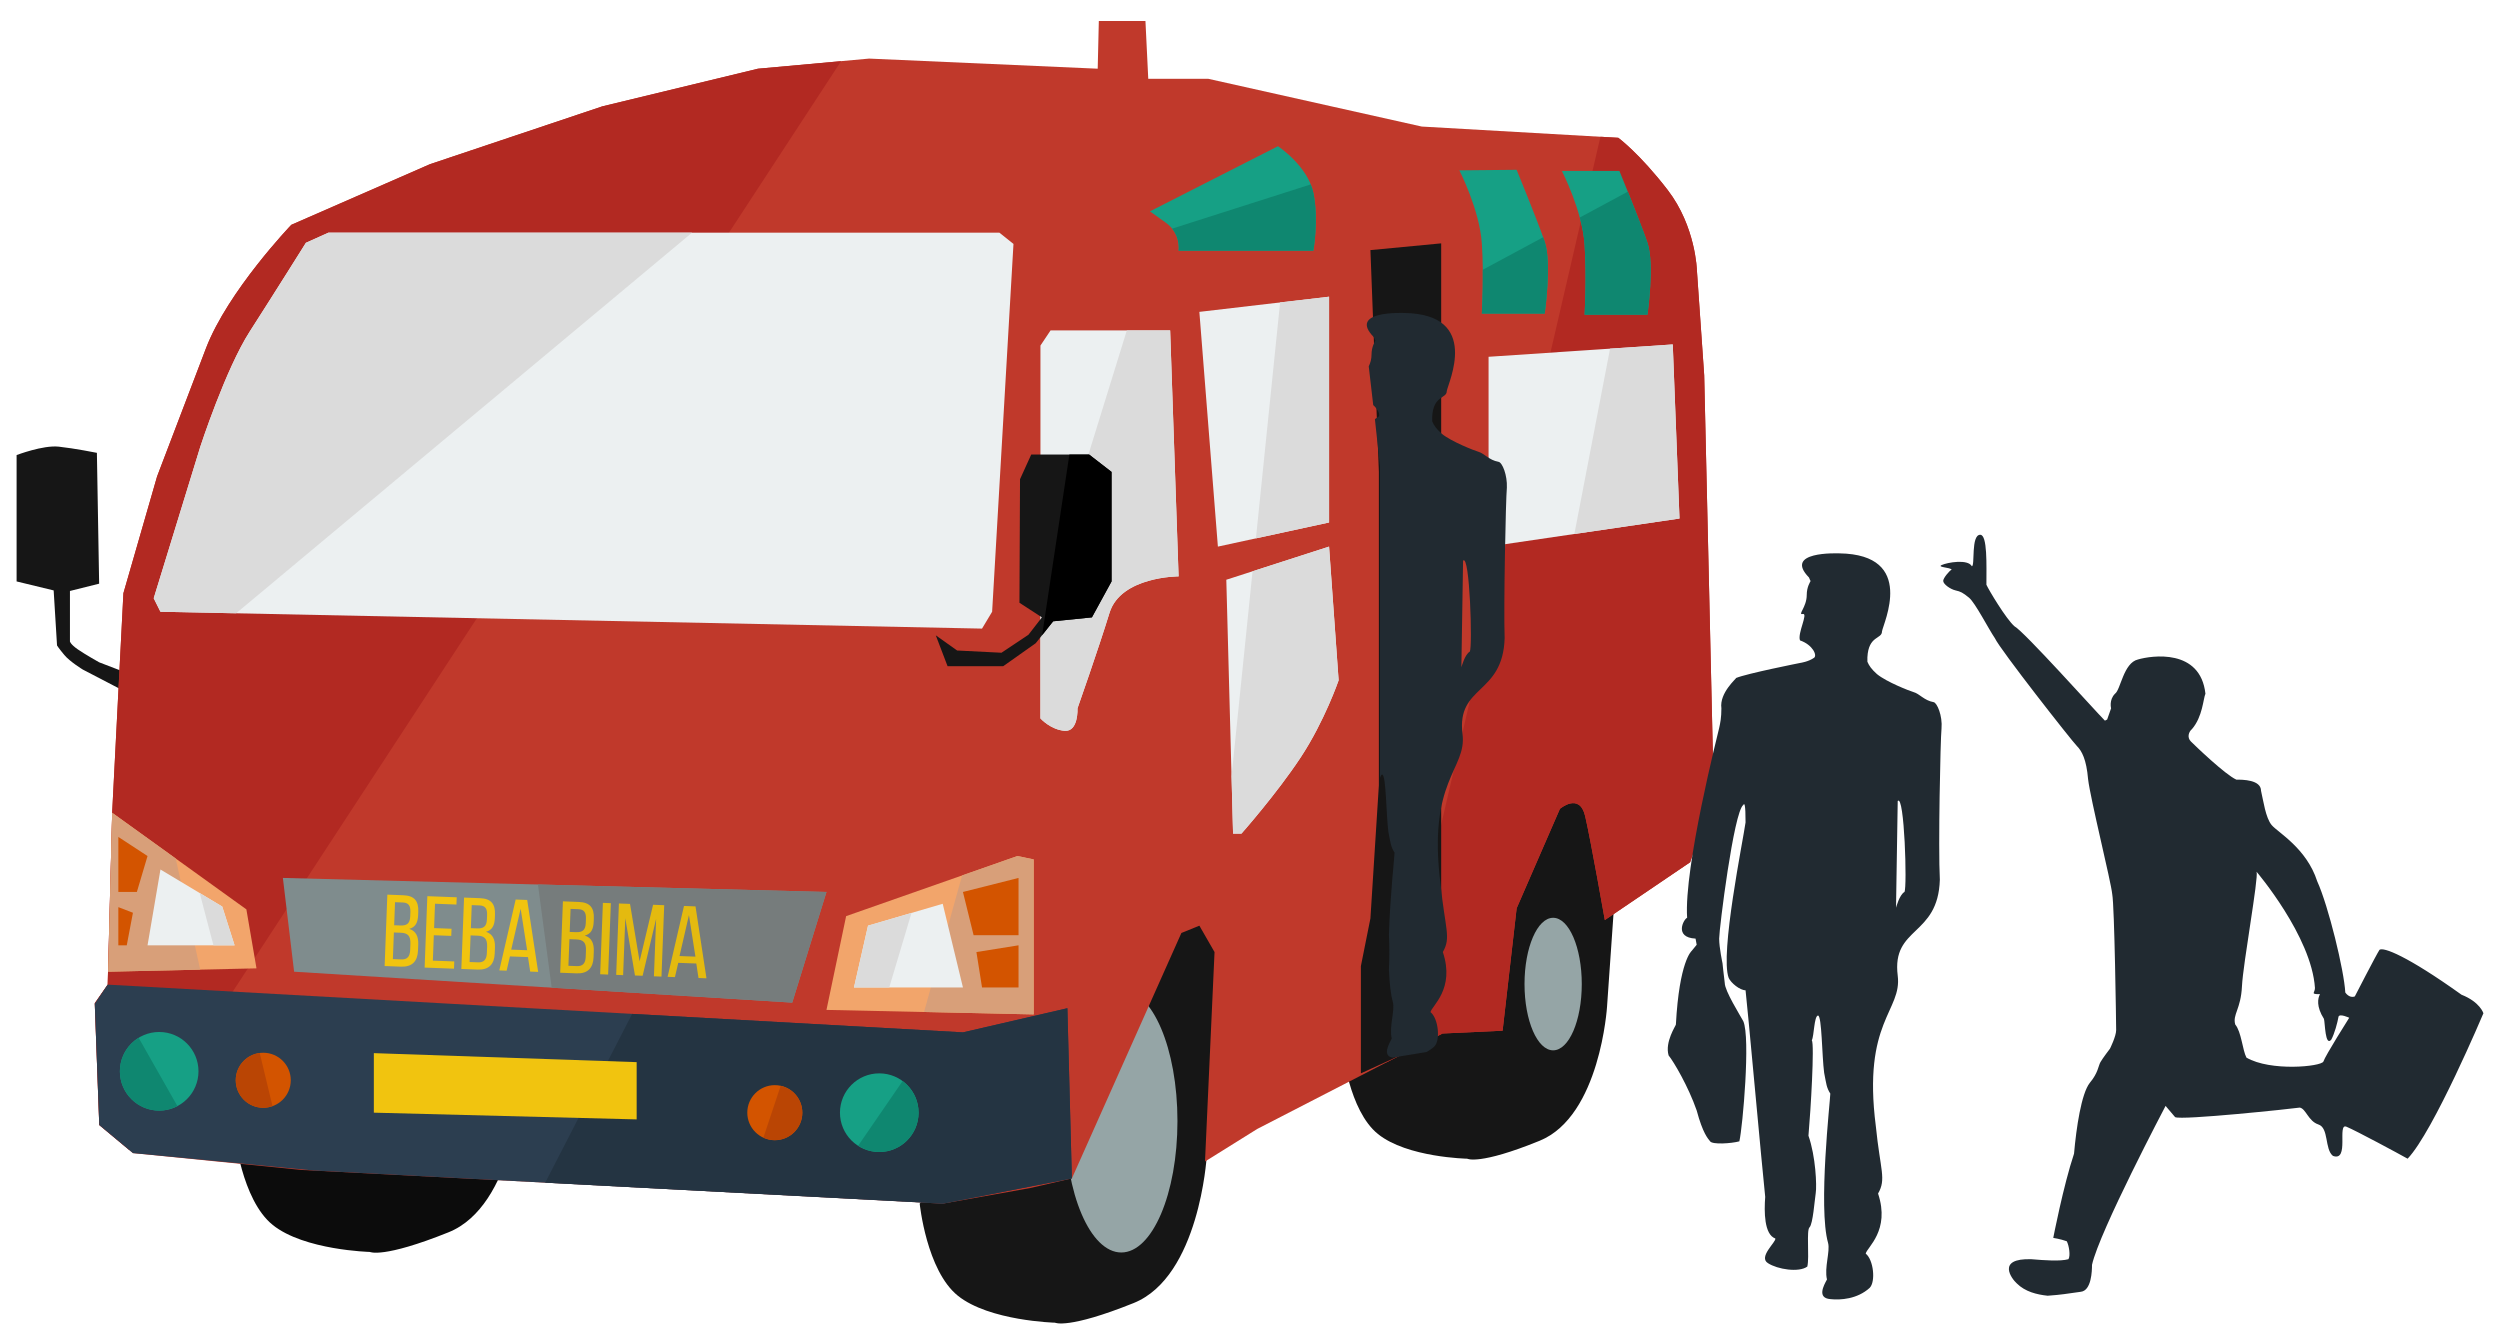 <svg xmlns="http://www.w3.org/2000/svg" width="450" height="242" viewBox="0 0 450 242"><path fill="#161616" d="M289.269 181.177s-1.212 19.71-12.131 24.159c-10.914 4.446-13.037 3.231-13.037 3.231s-10.818-.201-16.074-4.447c-5.258-4.245-6.369-15.265-6.369-15.265l37.301-45.992 13.243-3.739-2.933 42.053zM217.198 208.267s-1.314 21.532-13.141 26.281c-11.828 4.751-14.151 3.538-14.151 3.538s-11.828-.305-17.486-4.851c-5.661-4.55-6.874-16.58-6.874-16.58l40.635-49.933 14.456-4.041-3.439 45.586z"/><path fill="#0C0C0C" d="M93.876 195.529s-1.314 21.533-13.14 26.283c-11.826 4.751-14.151 3.537-14.151 3.537s-11.826-.303-17.486-4.852c-5.662-4.549-6.874-16.578-6.874-16.578l40.636-49.935 14.454-4.041-3.439 45.586z"/><ellipse fill="#95A5A6" cx="201.833" cy="201.795" rx="10.109" ry="23.653"/><ellipse fill="#95A5A6" cx="279.566" cy="177.131" rx="5.153" ry="11.929"/><path fill="#161616" d="M22.294 124.367l-7.38-3.841s-2.324-1.414-3.335-2.627c-1.012-1.213-1.314-1.718-1.314-1.718l-.606-9.907-6.671-1.617v-22.744s4.751-1.82 7.58-1.516c2.833.304 6.874 1.113 6.874 1.113l.404 23.552-5.255 1.313v9.097s.102.506 1.416 1.416c1.313.91 3.84 2.326 3.84 2.326l3.944 1.516.503 3.637z"/><path fill="#C0392B" d="M52.435 40.469s-11.423 11.929-15.365 22.238c-3.941 10.31-8.793 23.047-8.793 23.047l-6.064 21.025-2.021 39.422-.81 31.033-2.325 3.336.81 21.934 6.064 5.056 30.325 3.032 52.564 2.729 62.873 3.335 15.869-2.831 7.379-1.716 19.711-44.174 3.236-1.313 2.729 4.749-1.717 37.706 9.401-5.864 33.355-17.183 10.815-.506 2.528-22.035 7.786-17.893s3.538-3.033 4.546 1.313c1.013 4.348 3.54 18.7 3.54 18.7l15.362-10.41 4.244-12.636-1.717-75.004-1.315-18.902s-.198-7.884-5.256-14.454c-5.052-6.57-8.896-9.401-8.896-9.401l-35.377-2.022-38.413-8.592h-10.815l-.506-10.413h-8.391l-.202 8.591-41.141-1.819-20.013 1.819-28 6.773-31.033 10.412-24.967 10.918z"/><path fill="#B22922" d="M136.435 12.367l-28 6.773-31.033 10.411-24.967 10.918s-11.423 11.929-15.365 22.238c-3.941 10.31-8.793 23.047-8.793 23.047l-6.064 21.025-2.021 39.422-.81 31.033-2.325 3.336.81 21.934 5.388 4.492 128.144-195.989-14.964 1.36zM249.501 191.261l10.152-5.23 10.815-.506 2.528-22.035 7.786-17.893s3.538-3.033 4.546 1.313c1.013 4.348 3.54 18.7 3.54 18.7l15.362-10.41 4.244-12.636-1.717-75.004-1.315-18.902s-.198-7.884-5.256-14.454c-5.052-6.57-8.896-9.401-8.896-9.401l-3.213-.184-38.576 166.642z"/><path fill="#2C3E50" d="M19.38 177.233l153.948 8.592 18.802-4.347.807 30.629-23.248 4.547-113.212-5.962-32.548-3.134-6.064-5.056-.81-21.833 2.325-3.436z"/><path fill="#243442" d="M173.329 185.825l-59.542-3.323-15.653 30.384 71.555 3.768 23.249-4.547-.807-30.628z"/><path fill="#F2A56B" d="M186.066 154.693v27.899l-37.301-.809 3.539-16.88 30.828-10.818zM46.167 174.304l-26.685.604.707-28.608 24.159 17.388z"/><path fill="#D89F79" d="M173.18 157.577l-6.855 24.587 19.741.428v-27.899l-2.934-.608zM31.632 154.536l-11.443-8.236-.707 28.608 16.553-.375z"/><circle fill="#16A085" cx="158.268" cy="200.281" r="7.076"/><circle fill="#D35400" cx="139.466" cy="200.28" r="4.953"/><path fill="#F1C40F" d="M67.292 189.565v10.715l47.307 1.212v-10.307l-47.307-1.62z"/><path fill="#ECF0F1" d="M27.67 107.688l8.39-27.292s4.548-13.948 8.895-20.721c4.347-6.772 10.109-15.97 10.109-15.97l4.043-1.819h120.792l2.527 2.021-3.843 66.21-1.818 3.032-147.884-3.032-1.211-2.429zM169.689 162.68l3.64 15.06h-19.611l2.528-11.122z"/><path fill="#DBDBDB" d="M59.106 41.885l-4.043 1.819s-5.762 9.198-10.109 15.97c-4.347 6.773-8.895 20.721-8.895 20.721l-8.39 27.292 1.211 2.428 13.619.279 82.066-68.51h-65.459z"/><path fill="#D35400" d="M173.329 160.554l1.92 7.784h8.086v-10.31l-10.006 2.526zm2.426 10.815l1.011 6.371h6.569v-7.583l-7.58 1.212z"/><path fill="#ECF0F1" d="M40.001 163.182l2.224 6.975h-15.668l2.325-13.646 11.119 6.671z"/><path fill="#D35400" d="M26.557 154.085l-1.921 6.469h-3.334v-9.905l5.255 3.436zm-2.628 10.21l-1.112 5.862h-1.515v-6.872l2.627 1.01z"/><path fill="#7F8C8D" d="M50.919 158.028l97.847 2.525-6.165 19.915-89.661-5.561-2.021-16.879z"/><path fill="#767C7C" d="M142.601 180.469l6.165-19.915-51.937-1.341 2.476 18.57z"/><path fill="#ECF0F1" d="M189.1 59.473h21.529l1.517 44.273s-10.411 0-12.434 6.57c-2.021 6.57-5.762 17.186-5.762 17.186s.203 4.244-2.324 4.044c-2.526-.204-4.347-2.227-4.347-2.227v-67.117l1.821-2.729z"/><path fill="#DBDBDB" d="M210.629 59.473h-7.799l-15.551 50.242v19.604s1.821 2.022 4.347 2.227c2.527.2 2.324-4.044 2.324-4.044s3.74-10.616 5.762-17.186c2.023-6.57 12.434-6.57 12.434-6.57l-1.517-44.273z"/><path fill="#16A085" d="M230.036 26.318s5.358 3.538 6.369 8.389c1.012 4.853 0 10.412 0 10.412h-24.26s.504-3.032-2.324-5.054l-2.833-2.021 23.048-11.726z"/><path fill="#161616" d="M246.676 45.018l1.52 39.927v56.406l-1.52 23.955-1.716 8.59v19.309l8.593-3.942 1.515-17.894 4.345-8.187v-119.378zM168.441 114.359l2.122 5.562h10.006l5.864-4.146 3.134-3.942 6.976-.707 3.536-6.47v-19.711l-4.043-3.132h-10.412l-2.021 4.447-.102 22.238 4.043 2.628-2.426 3.131-4.851 3.236-7.985-.403z"/><path fill="#ECF0F1" d="M215.885 56.136l23.349-2.729v40.637l-20.014 4.346-3.335-42.254zm23.347 42.253l1.72 24.059s-2.527 7.38-6.875 13.95c-4.347 6.57-10.613 13.645-10.613 13.645h-1.513l-1.216-45.69 18.497-5.964z"/><path fill="#16A085" d="M262.687 30.665s3.636 7.075 4.043 13.141c.404 6.064 0 12.636 0 12.636h11.321s1.312-9.098 0-12.939c-1.315-3.841-5.059-12.939-5.059-12.939l-10.305.101zm18.495.201s3.64 7.076 4.041 13.141c.406 6.065 0 12.635 0 12.635h11.323s1.313-9.098 0-12.938c-1.315-3.841-5.053-12.938-5.053-12.938h-10.313l.002.1z"/><path fill="#ECF0F1" d="M267.942 64.222l33.155-2.223 1.212 31.336-34.367 5.054v-34.167z"/><path fill="#212A31" d="M269.718 83.124c-1.716-.303-2.526-1.515-3.638-1.819-.708-.204-4.853-1.82-6.568-3.236-1.013-.91-1.416-1.516-1.717-2.223v-.809c.2-3.941 2.626-3.233 2.626-4.65.204-1.415 6.27-13.848-7.681-14.051-.402 0-10.11-.404-5.459 4.346.201.405.201.607.304.607-.103.202-.708 1.112-.708 2.526 0 .809-.201 1.517-.505 2.124l.808 6.974c1.012.911 1.313 1.92.909 2.123l-.606.406.911 8.49v56.1c.101-.302.2-.604.403-.604.708 0 .708 7.277 1.113 10.313.404 2.02.404 2.626 1.11 3.738 0 .708-.808 7.784-1.013 14.759.102 2.123.102 4.144 0 6.267.102 2.427.307 4.449.708 5.864.404 1.515-.708 4.446-.201 6.568-.507 1.012-1.718 3.034.102 3.438l6.165-1.013c.506-.304 1.014-.606 1.416-1.013 1.112-1.111.708-5.054-.708-6.166.201-1.11 4.447-4.145 2.221-10.818 1.52-2.625.408-4.142-.4-12.128-2.426-18.902 4.752-20.722 3.943-27.09-1.111-8.896 7.277-6.974 7.582-17.286-.201-5.561.202-25.068.401-27.089.098-2.221-.808-4.544-1.518-4.648zm-5.153 34.168c-.911.506-1.519 2.832-1.519 2.832l.307-19.208c1.212-1.314 1.716 15.567 1.212 16.376zm84.909 13.848c.201-2.324-.809-4.649-1.416-4.75-1.717-.304-2.526-1.517-3.638-1.819-.707-.203-4.856-1.821-6.571-3.236-1.014-.908-1.415-1.515-1.717-2.221v-.81c.203-3.943 2.627-3.233 2.627-4.649.201-1.416 6.268-13.847-7.68-14.05-.406 0-10.11-.404-5.459 4.347.202.403.202.606.303.606-.101.202-.708 1.111-.708 2.525 0 2.225-1.717 3.64-.706 3.437 1.013-.201-1.012 3.538-.507 4.751 2.324.809 3.132 2.729 2.528 3.133-1.011.71-2.428.911-2.428.911s-9.703 1.921-11.622 2.729c.201 0-3.033 2.629-2.628 5.461 0 1.717-.203 2.628-.403 3.538-.202.909-6.367 25.069-5.765 34.164-.603.206-2.422 3.54 1.517 3.743l.202 1.111-.907 1.111s-2.227 1.82-2.835 13.243c0 .202-2.021 3.13-1.312 5.56.911 1.111 3.538 5.559 5.054 9.906 1.113 4.146 2.022 5.055 2.424 5.561.403.604 3.742.404 5.259 0 .604-2.628 2.021-18.7.705-21.631-.605-1.113-3.334-5.459-3.334-6.874-.2-1.516-.402-3.538-.402-3.538s-.605-2.831-.605-4.447c0-1.718 2.628-22.846 4.344-24.057.205-.403.407-.202.407 3.134-.407 3.031-4.651 23.754-3.035 27.997.404.911 2.021 2.225 3.035 2.225.199 1.314 3.032 32.547 3.538 37.197-.201 2.628-.201 6.771 1.82 7.481.201.605-3.134 3.335-1.316 4.446 1.718 1.112 5.561 1.721 7.077.607.404-1.717-.202-6.57.404-7.074.604-.607.91-4.855 1.111-6.168.204-1.313 0-6.569-1.312-10.312.401-4.447 1.11-16.477.606-17.185.402-.707.402-4.346 1.109-4.448.705 0 .705 7.28 1.111 10.314.402 2.021.402 2.626 1.109 3.739 0 1.112-2.221 20.518-.401 26.889.401 1.515-.708 4.447-.2 6.568-.607 1.113-1.819 3.337.602 3.537 1.821.202 4.855 0 7.078-2.02 1.113-1.112.709-5.057-.707-6.168.198-1.11 4.447-4.145 2.223-10.815 1.514-2.627.404-4.145-.402-12.13-2.426-18.902 4.747-20.724 3.941-27.091-1.113-8.895 7.279-6.976 7.582-17.284-.305-5.764.098-25.173.3-27.194zm-6.672 29.414c-.908.507-1.517 2.834-1.517 2.834l.305-19.208c1.212-1.317 1.719 15.565 1.212 16.374zm8.491-58.02c-.403.202-1.516 1.517-1.516 2.022 0 .604 1.313 1.514 2.224 1.717.908.203 1.315.404 2.426 1.315 1.111.91 3.537 5.658 4.647 7.278.913 2.02 13.85 18.497 14.76 19.408.909.909 1.72 2.424 2.021 5.964.405 3.537 4.145 18.498 4.348 20.721.404 2.021.706 23.351.706 24.462 0 1.112-1.11 3.335-1.11 3.335s-1.315 1.719-1.718 2.428c-.401.707-.401 1.921-1.922 3.738-1.514 1.921-2.425 8.087-2.831 12.735-1.923 5.765-3.741 15.163-3.741 15.163s1.314.203 2.427.605c.404.708.707 2.627.303 3.235-1.514.406-4.245.202-6.672 0-6.369-.201-3.538 3.537-2.628 4.349 1.515 1.514 3.639 2.019 5.561 2.224 2.729-.205 3.034-.307 5.964-.71 1.92-.203 2.021-3.741 2.021-4.851 1.313-5.966 13.243-28.608 13.243-28.608s1.109 1.313 1.716 2.021c1.111.604 21.128-1.516 22.442-1.717 1.112.201 1.518 2.425 3.334 3.033 1.923.604 1.112 4.447 2.628 5.66 3.032 1.11.708-5.965 2.427-5.255 1.717.708 9.398 4.85 11.018 5.76 4.65-4.853 13.645-26.178 13.645-26.178s-.605-2.021-3.942-3.336c-9.905-7.077-14.05-8.592-14.759-8.087-.602.909-4.446 8.389-4.446 8.389-1.013.402-1.716-.708-1.716-.708-.203-3.944-3.032-15.568-5.054-20.014-1.923-5.963-7.078-8.792-8.188-10.107-1.113-1.313-1.514-4.448-1.922-6.168 0-2.02-3.335-2.02-4.447-2.02-2.021-.911-7.48-6.165-8.186-6.876-.71-.709-.404-1.717.2-2.224 1.92-2.221 2.022-5.457 2.424-6.366-.907-8.189-9.702-6.875-12.13-6.167-2.628.606-3.13 5.459-4.144 6.167-1.112 1.111-.709 2.627-.709 2.627l-.708 2.021-.403.201c-1.717-1.719-14.556-16.072-16.275-16.983-1.514-1.313-4.649-6.57-5.054-7.48 0-3.538.202-8.997-1.111-8.997-1.717 0-.908 5.662-1.514 5.662-.709-1.315-4.348-.707-5.459-.203-.808.41 1.617.41 1.82.815zm52.26 75.002c.201-4.146 3.032-19.61 2.628-20.622 0 0 9.906 11.623 10.512 20.925 0 .907-.908 1.112.912 1.112-.405.707-.708 2.222.707 4.447.203.708.203 5.057 1.315 3.741.604-1.112 1.11-3.033 1.309-4.145.205-.605 1.922.202 1.922.202s-4.343 6.873-4.647 7.883c-.405.909-9.503 1.818-13.848-.707-.708-1.314-.91-4.65-2.022-5.966-.505-1.815 1.012-2.724 1.212-6.87zM269.718 83.124c-1.716-.303-2.526-1.515-3.638-1.819-.708-.204-4.853-1.82-6.568-3.236-1.013-.91-1.416-1.516-1.717-2.223v-.809c.2-3.941 2.626-3.233 2.626-4.65.204-1.415 6.27-13.848-7.681-14.051-.402 0-10.11-.404-5.459 4.346.201.405.201.607.304.607-.103.202-.708 1.112-.708 2.526 0 .809-.201 1.517-.505 2.124l.808 6.974c1.012.911 1.313 1.92.909 2.123l-.606.406.911 8.49v56.1c.101-.302.2-.604.403-.604.708 0 .708 7.277 1.113 10.313.404 2.02.404 2.626 1.11 3.738 0 .708-.808 7.784-1.013 14.759.102 2.123.102 4.144 0 6.267.102 2.427.307 4.449.708 5.864.404 1.515-.708 4.446-.201 6.568-.507 1.012-1.718 3.034.102 3.438l6.165-1.013c.506-.304 1.014-.606 1.416-1.013 1.112-1.111.708-5.054-.708-6.166.201-1.11 4.447-4.145 2.221-10.818 1.52-2.625.408-4.142-.4-12.128-2.426-18.902 4.752-20.722 3.943-27.09-1.111-8.896 7.277-6.974 7.582-17.286-.201-5.561.202-25.068.401-27.089.098-2.221-.808-4.544-1.518-4.648zm-5.153 34.168c-.911.506-1.519 2.832-1.519 2.832l.307-19.208c1.212-1.314 1.716 15.567 1.212 16.376zm84.909 13.848c.201-2.324-.809-4.649-1.416-4.75-1.717-.304-2.526-1.517-3.638-1.819-.707-.203-4.856-1.821-6.571-3.236-1.014-.908-1.415-1.515-1.717-2.221v-.81c.203-3.943 2.627-3.233 2.627-4.649.201-1.416 6.268-13.847-7.68-14.05-.406 0-10.11-.404-5.459 4.347.202.403.202.606.303.606-.101.202-.708 1.111-.708 2.525 0 2.225-1.717 3.64-.706 3.437 1.013-.201-1.012 3.538-.507 4.751 2.324.809 3.132 2.729 2.528 3.133-1.011.71-2.428.911-2.428.911s-9.703 1.921-11.622 2.729c.201 0-3.033 2.629-2.628 5.461 0 1.717-.203 2.628-.403 3.538-.202.909-6.367 25.069-5.765 34.164-.603.206-2.422 3.54 1.517 3.743l.202 1.111-.907 1.111s-2.227 1.82-2.835 13.243c0 .202-2.021 3.13-1.312 5.56.911 1.111 3.538 5.559 5.054 9.906 1.113 4.146 2.022 5.055 2.424 5.561.403.604 3.742.404 5.259 0 .604-2.628 2.021-18.7.705-21.631-.605-1.113-3.334-5.459-3.334-6.874-.2-1.516-.402-3.538-.402-3.538s-.605-2.831-.605-4.447c0-1.718 2.628-22.846 4.344-24.057.205-.403.407-.202.407 3.134-.407 3.031-4.651 23.754-3.035 27.997.404.911 2.021 2.225 3.035 2.225.199 1.314 3.032 32.547 3.538 37.197-.201 2.628-.201 6.771 1.82 7.481.201.605-3.134 3.335-1.316 4.446 1.718 1.112 5.561 1.721 7.077.607.404-1.717-.202-6.57.404-7.074.604-.607.91-4.855 1.111-6.168.204-1.313 0-6.569-1.312-10.312.401-4.447 1.11-16.477.606-17.185.402-.707.402-4.346 1.109-4.448.705 0 .705 7.28 1.111 10.314.402 2.021.402 2.626 1.109 3.739 0 1.112-2.221 20.518-.401 26.889.401 1.515-.708 4.447-.2 6.568-.607 1.113-1.819 3.337.602 3.537 1.821.202 4.855 0 7.078-2.02 1.113-1.112.709-5.057-.707-6.168.198-1.11 4.447-4.145 2.223-10.815 1.514-2.627.404-4.145-.402-12.13-2.426-18.902 4.747-20.724 3.941-27.091-1.113-8.895 7.279-6.976 7.582-17.284-.305-5.764.098-25.173.3-27.194zm-6.672 29.414c-.908.507-1.517 2.834-1.517 2.834l.305-19.208c1.212-1.317 1.719 15.565 1.212 16.374zm8.491-58.02c-.403.202-1.516 1.517-1.516 2.022 0 .604 1.313 1.514 2.224 1.717.908.203 1.315.404 2.426 1.315 1.111.91 3.537 5.658 4.647 7.278.913 2.02 13.85 18.497 14.76 19.408.909.909 1.72 2.424 2.021 5.964.405 3.537 4.145 18.498 4.348 20.721.404 2.021.706 23.351.706 24.462 0 1.112-1.11 3.335-1.11 3.335s-1.315 1.719-1.718 2.428c-.401.707-.401 1.921-1.922 3.738-1.514 1.921-2.425 8.087-2.831 12.735-1.923 5.765-3.741 15.163-3.741 15.163s1.314.203 2.427.605c.404.708.707 2.627.303 3.235-1.514.406-4.245.202-6.672 0-6.369-.201-3.538 3.537-2.628 4.349 1.515 1.514 3.639 2.019 5.561 2.224 2.729-.205 3.034-.307 5.964-.71 1.92-.203 2.021-3.741 2.021-4.851 1.313-5.966 13.243-28.608 13.243-28.608s1.109 1.313 1.716 2.021c1.111.604 21.128-1.516 22.442-1.717 1.112.201 1.518 2.425 3.334 3.033 1.923.604 1.112 4.447 2.628 5.66 3.032 1.11.708-5.965 2.427-5.255 1.717.708 9.398 4.85 11.018 5.76 4.65-4.853 13.645-26.178 13.645-26.178s-.605-2.021-3.942-3.336c-9.905-7.077-14.05-8.592-14.759-8.087-.602.909-4.446 8.389-4.446 8.389-1.013.402-1.716-.708-1.716-.708-.203-3.944-3.032-15.568-5.054-20.014-1.923-5.963-7.078-8.792-8.188-10.107-1.113-1.313-1.514-4.448-1.922-6.168 0-2.02-3.335-2.02-4.447-2.02-2.021-.911-7.48-6.165-8.186-6.876-.71-.709-.404-1.717.2-2.224 1.92-2.221 2.022-5.457 2.424-6.366-.907-8.189-9.702-6.875-12.13-6.167-2.628.606-3.13 5.459-4.144 6.167-1.112 1.111-.709 2.627-.709 2.627l-.708 2.021-.403.201c-1.717-1.719-14.556-16.072-16.275-16.983-1.514-1.313-4.649-6.57-5.054-7.48 0-3.538.202-8.997-1.111-8.997-1.717 0-.908 5.662-1.514 5.662-.709-1.315-4.348-.707-5.459-.203-.808.41 1.617.41 1.82.815zm52.26 75.002c.201-4.146 3.032-19.61 2.628-20.622 0 0 9.906 11.623 10.512 20.925 0 .907-.908 1.112.912 1.112-.405.707-.708 2.222.707 4.447.203.708.203 5.057 1.315 3.741.604-1.112 1.11-3.033 1.309-4.145.205-.605 1.922.202 1.922.202s-4.343 6.873-4.647 7.883c-.405.909-9.503 1.818-13.848-.707-.708-1.314-.91-4.65-2.022-5.966-.505-1.815 1.012-2.724 1.212-6.87z"/><path fill="#F1C40F" d="M72.607 161.146c2.001.076 2.754 1.062 2.682 2.952l-.023.605c-.052 1.358-.47 2.189-1.603 2.494 1.235.396 1.675 1.406 1.621 2.82l-.042 1.083c-.073 1.928-1.051 2.975-3.052 2.898l-2.956-.112.49-12.851 2.883.111zm-.367 11.55c1.046.04 1.545-.491 1.591-1.686l.043-1.138c.055-1.433-.497-1.932-1.727-1.979l-1.248-.047-.183 4.791 1.524.059zm-.19-6.109c1.139.043 1.74-.303 1.791-1.643l.029-.752c.043-1.14-.321-1.704-1.35-1.743l-1.413-.054-.158 4.149 1.101.043zM81.276 167.176l-.049 1.286-3.14-.119-.174 4.57 3.855.146-.05 1.304-5.287-.201.49-12.851 5.287.201-.05 1.304-3.855-.146-.168 4.387 3.141.119zM86.414 161.673c2.001.076 2.754 1.062 2.683 2.952l-.023.605c-.052 1.358-.47 2.189-1.603 2.494 1.235.396 1.675 1.406 1.621 2.82l-.042 1.083c-.073 1.928-1.051 2.975-3.052 2.898l-2.956-.112.49-12.851 2.882.111zm-.366 11.55c1.046.04 1.545-.491 1.59-1.686l.044-1.138c.055-1.433-.497-1.932-1.727-1.979l-1.248-.047-.183 4.791 1.524.059zm-.191-6.11c1.139.043 1.74-.303 1.791-1.643l.028-.752c.044-1.14-.32-1.704-1.349-1.743l-1.413-.054-.158 4.149 1.101.043zM91.788 172.154l-.594 2.57-1.321-.051 2.949-12.757 2.075.079 1.97 12.945-1.433-.055-.396-2.608-3.25-.123zm.232-1.221l2.863.108-1.167-7.471-1.696 7.363z"/><path fill="#E4BA0F" d="M104.206 162.352c2.001.076 2.754 1.062 2.683 2.952l-.023.605c-.052 1.358-.47 2.189-1.603 2.494 1.234.396 1.674 1.406 1.62 2.82l-.041 1.082c-.073 1.928-1.051 2.976-3.052 2.899l-2.956-.113.49-12.851 2.882.112zm-.366 11.549c1.046.04 1.545-.492 1.59-1.687l.044-1.138c.055-1.433-.497-1.931-1.728-1.978l-1.248-.048-.183 4.791 1.525.06zm-.191-6.11c1.139.044 1.74-.302 1.791-1.642l.028-.752c.044-1.14-.321-1.704-1.349-1.744l-1.414-.054-.158 4.149 1.102.043zM109.953 162.57l-.49 12.851-1.432-.055.49-12.851 1.432.055zM115.67 175.64l-1.377-.053-1.74-10.306-.391 10.243-1.248-.048.49-12.851 2.001.076 1.72 10.343 2.43-10.185 2.001.076-.49 12.851-1.358-.052.394-10.335-2.432 10.241zM122.084 173.31l-.595 2.57-1.321-.051 2.95-12.757 2.074.079 1.97 12.944-1.432-.055-.397-2.607-3.249-.123zm.23-1.223l2.863.109-1.167-7.471-1.696 7.362z"/><path fill="#B22922" d="M99 4"/><path fill="#DBDBDB" d="M164.072 164.325l-7.826 2.293-2.528 11.122h6.346zM38.418 170.156h3.807l-2.224-6.974-4.05-2.43z"/><g fill="#DBDBDB"><path d="M223.464 150.043s6.267-7.074 10.613-13.645c4.348-6.57 6.875-13.95 6.875-13.95l-1.72-24.059-13.772 4.44-3.783 36.921.274 10.293h1.513zM239.234 53.407l-8.816 1.031-4.351 42.464 13.167-2.859z"/></g><path fill="#DBDBDB" d="M283.386 96.118l18.924-2.783-1.212-31.336-11.285.756z"/><g fill="#0F8770"><path d="M285.223 44.007c.406 6.065 0 12.635 0 12.635h11.323s1.313-9.098 0-12.938c-.766-2.235-2.348-6.241-3.539-9.208l-8.652 4.659c.429 1.59.762 3.255.868 4.852zM278.051 56.441s1.312-9.098 0-12.939l-.281-.801-10.868 5.852c.047 4.311-.172 7.889-.172 7.889h11.321z"/></g><path fill="#0F8770" d="M212.146 45.119h24.26s1.012-5.56 0-10.412c-.108-.522-.276-1.026-.474-1.515l-24.952 7.963c1.507 1.869 1.166 3.964 1.166 3.964z"/><path fill="#BA4504" d="M139.466 205.232c2.735 0 4.953-2.218 4.953-4.953 0-2.373-1.672-4.352-3.901-4.835l-3.109 9.329c.628.289 1.321.459 2.057.459z"/><path fill="#0F8770" d="M158.268 207.357c3.908 0 7.076-3.169 7.076-7.077 0-2.333-1.135-4.396-2.877-5.686l-8.005 11.645c1.099.704 2.403 1.118 3.806 1.118z"/><circle fill="#16A085" cx="28.653" cy="192.832" r="7.075"/><circle fill="#D35400" cx="47.386" cy="194.446" r="4.953"/><path fill="#BA4504" d="M46.96 199.381c-2.725-.234-4.744-2.635-4.509-5.36.204-2.364 2.039-4.191 4.301-4.481l2.297 9.561c-.651.232-1.355.343-2.089.28z"/><path fill="#0F8770" d="M28.046 199.884c-3.894-.336-6.778-3.765-6.442-7.659.201-2.324 1.509-4.283 3.355-5.417l6.976 12.289c-1.157.606-2.491.907-3.889.787z"/><path d="M200.079 84.945l-4.043-3.132h-3.545l-4.908 32.517 1.984-2.497 6.976-.707 3.536-6.47z"/></svg>